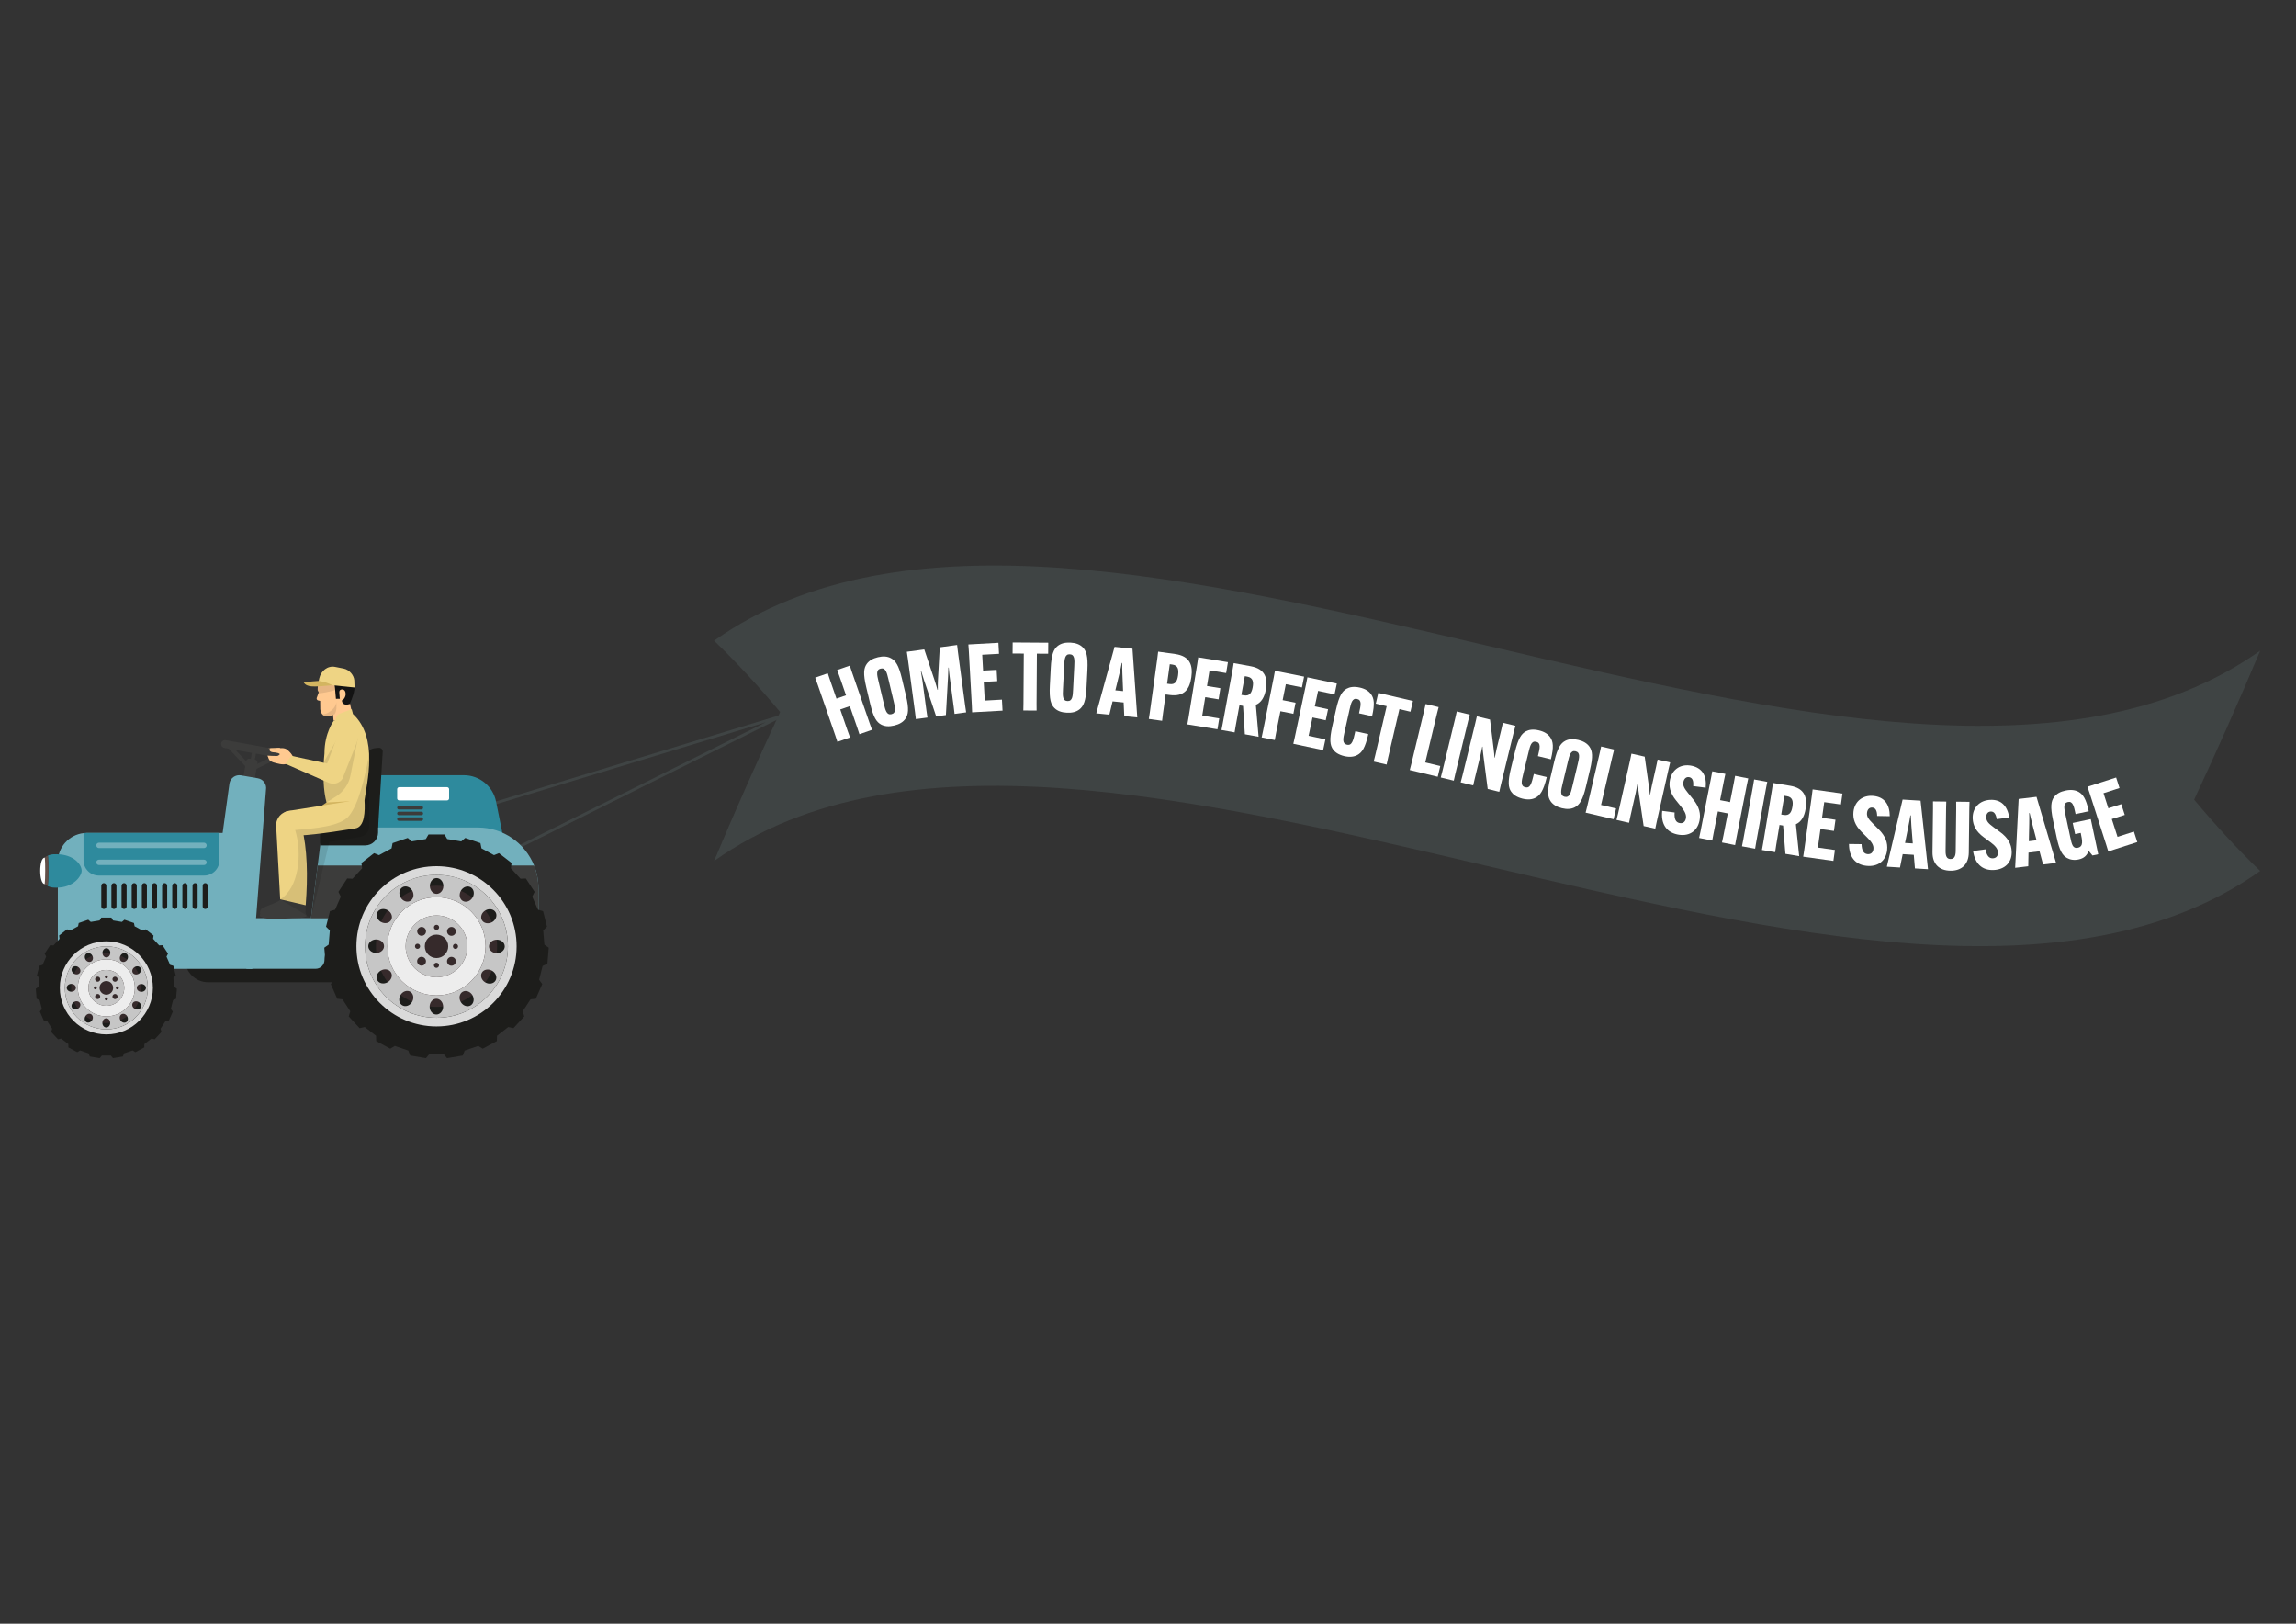 <?xml version="1.0" encoding="utf-8"?>
<!-- Generator: Adobe Illustrator 27.2.0, SVG Export Plug-In . SVG Version: 6.00 Build 0)  -->
<svg version="1.1" id="Layer_1" xmlns="http://www.w3.org/2000/svg" xmlns:xlink="http://www.w3.org/1999/xlink" x="0px" y="0px"
	 viewBox="0 0 841.89 595.28" style="enable-background:new 0 0 841.89 595.28;" xml:space="preserve">
<rect x="0" y="0" width="841.89" height="595.28" fill="#333333" stroke="none"/>
<style type="text/css">
	.st0{fill:none;stroke:#3F4444;stroke-miterlimit:10;}
	.st1{fill:#2E8A9D;}
	.st2{fill:#1D1D1B;}
	.st3{fill:#72B0BD;}
	.st4{fill:#3C3C3B;}
	.st5{fill:#EDBB86;}
	.st6{fill:#FFFFFF;}
	.st7{fill:#FFC990;}
	.st8{fill:#131313;}
	.st9{fill:#EED484;}
	.st10{fill:#D3B560;}
	.st11{opacity:0.1;fill:#050504;}
	.st12{fill:#EDEDED;}
	.st13{fill:#362A2B;}
	.st14{fill:#DADADA;}
	.st15{fill:#C6C6C6;}
	.st16{fill:#614F49;}
	.st17{fill:#3F4444;}
</style>
<g>
	<polyline class="st0" points="189.43,310.92 286.34,262.59 178.06,295.49 	"/>
	<g>
		<path class="st1" d="M170.08,284.2h-31.44v31.64h47.66l-4.41-21.97C180.75,288.24,175.81,284.2,170.08,284.2z"/>
		<path class="st2" d="M142.11,360.11H76.35c-4.71,0-8.53-3.82-8.53-8.53v-4.62h74.3V360.11z"/>
		<path class="st3" d="M92.44,305.37v49.81H26.28c-2.8,0-5.07-2.28-5.07-5.08v-34.08c0-5.47,4.12-9.97,9.42-10.58
			c0.41-0.05,0.83-0.07,1.24-0.07H92.44z"/>
		
			<rect x="92.19" y="278.34" transform="matrix(0.9 -0.436 0.436 0.9 -111.884 70.676)" class="st4" width="11.69" height="1.49"/>
		<path class="st5" d="M97.97,275.53c0.03-0.33-0.08-0.71,0.12-0.98c0.18-0.24,0.51-0.27,0.81-0.28c1.03-0.05,2.06-0.1,3.09-0.14
			c0.29-0.01,0.63-0.01,0.81,0.22c0.16,0.2,0.12,0.49,0.08,0.74c-0.05,0.31-0.12,0.64-0.35,0.86c-0.2,0.18-0.47,0.25-0.74,0.3
			c-1.06,0.22-2.12,0.45-3.19,0.57c-0.2,0.02-0.42,0.04-0.58-0.09c-0.17-0.13-0.21-0.37-0.18-0.58
			C97.87,275.94,97.95,275.74,97.97,275.53z"/>
		<path class="st4" d="M104.2,278.15c-0.09,0-0.17-0.01-0.26-0.02l-21.67-3.93c-0.78-0.14-1.31-0.89-1.16-1.68
			c0.14-0.79,0.89-1.3,1.68-1.16l21.67,3.93c0.78,0.14,1.31,0.89,1.16,1.68C105.5,277.66,104.89,278.15,104.2,278.15z"/>
		<path class="st4" d="M92.5,290.73L88.35,290l1.9-10.93c0.11-0.61,0.69-1.02,1.3-0.92l1.93,0.34c0.61,0.11,1.02,0.69,0.92,1.3
			L92.5,290.73z"/>
		<path class="st3" d="M92.47,355.17l-1.87-0.26c-8.55-1.18-14.53-9.07-13.36-17.62l6.9-50.08c0.34-1.98,2.23-3.3,4.21-2.96
			l6.22,1.08c1.98,0.34,3.3,2.23,2.96,4.21L92.47,355.17z"/>
		<rect x="118.58" y="344.69" class="st2" width="48.52" height="5.96"/>
		<path class="st3" d="M197.42,325.55v29.62h-28.14c-1.79,0-3.24-1.45-3.24-3.24v-0.1c0-3.51-2.84-6.35-6.35-6.35h-34.36
			c-3.51,0-6.35,2.84-6.35,6.35v0.1c0,1.79-1.45,3.24-3.24,3.24H90.35v-14.93c0-2,1.62-3.62,3.62-3.62h20.04l2.46-19.3l1.29-10.1
			c0.28-2.19,2.14-3.84,4.36-3.84h53.12c9.33,0,17.32,5.77,20.6,13.94C196.85,319.86,197.42,322.64,197.42,325.55z"/>
		<path class="st2" d="M138.9,274.15c-2.13,0.09-4.08,0.53-4.26,2.66l-1.85,23.73c-0.14,1.61-1.48,2.85-3.1,2.85h-10.17
			c-1.2,0-2.17,0.97-2.17,2.17v4.38h16.56c2.61,0,4.73-2.12,4.73-4.73v-1.82l1.69-27.79c0.05-0.81-0.61-1.48-1.41-1.45L138.9,274.15
			z"/>
		<path class="st4" d="M197.42,325.55v11.11h-83.48v-0.05h0.08l2.46-19.3h79.36C196.85,319.86,197.42,322.64,197.42,325.55z"/>
		<path class="st6" d="M163.93,293.44h-17.56c-0.41,0-0.74-0.33-0.74-0.74v-3.37c0-0.41,0.33-0.74,0.74-0.74h17.56
			c0.41,0,0.74,0.33,0.74,0.74v3.37C164.67,293.11,164.34,293.44,163.93,293.44z"/>
		<path class="st4" d="M155.15,296.13c0,0.36-0.29,0.65-0.65,0.65h-8.23c-0.36,0-0.65-0.29-0.65-0.65l0,0
			c0-0.36,0.29-0.65,0.65-0.65h8.23C154.86,295.49,155.15,295.78,155.15,296.13L155.15,296.13z"/>
		<path class="st4" d="M155.15,298.22c0,0.36-0.29,0.65-0.65,0.65h-8.23c-0.36,0-0.65-0.29-0.65-0.65l0,0
			c0-0.36,0.29-0.65,0.65-0.65h8.23C154.86,297.57,155.15,297.86,155.15,298.22L155.15,298.22z"/>
		<path class="st4" d="M155.15,300.3c0,0.36-0.29,0.65-0.65,0.65h-8.23c-0.36,0-0.65-0.29-0.65-0.65l0,0c0-0.36,0.29-0.65,0.65-0.65
			h8.23C154.86,299.66,155.15,299.95,155.15,300.3L155.15,300.3z"/>
		<path class="st7" d="M102.64,276.48c-0.59,0.63-0.74,0.68-1.5,0.67c-1.3-0.01-1.71-0.05-3.08-0.13c0.39,0.7,0.37,1.39,1,1.88
			c0.65,0.51,1.48,0.72,2.28,0.91c0.9,0.22,1.82,0.45,2.74,0.41c1.07-0.05,2.08-0.44,3.08-0.82c0.18-0.07,0.37-0.15,0.48-0.3
			c0.12-0.17,0.12-0.4,0.09-0.61c-0.14-1.14-0.85-2.13-1.66-2.96c-0.46-0.47-0.97-0.92-1.6-1.11c-1.45-0.45-3.19,0.28-4.67,0
			c-0.27-0.05-0.57-0.14-0.79,0.01c-0.21,0.14-0.26,0.43-0.17,0.66c0.09,0.23,0.3,0.4,0.52,0.5c0.47,0.23,1.02,0.22,1.54,0.27
			C101.43,275.93,102.29,276.09,102.64,276.48z"/>
		<g>
			<polygon class="st7" points="122.31,264.17 129.4,262.86 127.9,256.01 121.6,256.49 			"/>
			<g>
				<path class="st7" d="M118.14,261.83c0.37,0.49,0.9,0.82,1.58,0.76l1.48-0.15c0.48-0.09,1.01-0.31,1.54-0.66c0.01,0,0.01,0,0,0
					c1.42-0.95,2.74-2.79,2.51-5.01c0.03,0,0.05,0,0.08-0.01c0.01,0,0.02,0,0.02,0c1.09-0.12,2.89,0.83,2.93-0.24
					c0.04-1.19,1.21-3,1.24-4.56c-0.66-6.9-4.91-6.23-7.48-6.07c-2.06,0.22-3.98,1.34-4.93,3.53c-0.28,0.65-0.48,1.39-0.57,2.23
					c-0.05,0.44-0.06,0.89-0.05,1.38c0.19,0.44,0.39,0.8,0.39,0.8l-0.14,0.37l-0.61,1.66c-0.14,0.43,0.15,0.88,0.6,0.95l0.67,0.14
					c0.04,0.46,0.04,3.06,0.04,3.06C117.51,260.61,117.74,261.31,118.14,261.83z"/>
				<path class="st8" d="M128.24,258.12c-4.6,1.31-2.32-4.19-2.32-4.19s-0.94,1.75-1.29,2.24c-0.76,0.04-0.76,0.04-1.45,0.03
					c-0.65-5.86,0.33-8.57-6.06-6.79c0.74-2.62,3.5-4.8,5.57-4.4c3.4,0.66,6.6,1.54,7.12,4.97
					C130.11,251.98,130.38,253.08,128.24,258.12z"/>
				<path class="st7" d="M126.74,254.33c0.07,1.08-0.77,2.39-1.48,2.43c-0.71,0.04-0.68-0.84-0.76-1.92c-0.05-0.72-0.29-1.72,0.47-2
					C125.64,252.6,126.65,252.74,126.74,254.33z"/>
			</g>
			<path class="st9" d="M116.7,250.7l5.26,0.53c0.01,0,0.01,0,0.01,0l5.17,0.52l0.17,0.02l0.22,0.02l2.48,0.25l-0.09-2.59
				c-0.16-2-1.9-3.94-3.87-4.33l-3.16-0.63c-2.78-0.55-5.23,1.49-5.84,4.25c-0.02,0.08-0.03,0.16-0.05,0.25l-0.12,0.65L116.7,250.7z
				"/>
			<path class="st10" d="M111.37,250.19c0.58,0.95,1.52,1.32,2.84,1.44c0.83,0.08,1.81,0.04,2.94-0.01c1.2-0.06,4.65-0.37,4.82-0.39
				c-1.58-0.77-3.12-1.34-5.08-1.6c0,0-1.19,0.08-2.47,0.19C112.96,249.94,111.37,250.1,111.37,250.19z"/>
			<path class="st11" d="M116.89,253.82l-0.14,0.38c3.65-0.29,7.2-1.57,10.78-2.41l-0.22-0.02l-0.14,0.03
				c-0.01-0.01-0.02-0.03-0.02-0.04l-5.17-0.52c0,0,0,0-0.01,0c-0.17,0.02-3.62,0.34-4.82,0.39c-0.21,0.01-0.4,0.02-0.6,0.02
				c-0.05,0.44-0.06,0.89-0.05,1.38C116.68,253.46,116.89,253.82,116.89,253.82z"/>
			<path class="st11" d="M118.14,261.83c0.37,0.49,0.9,0.82,1.58,0.76l1.48-0.15c0.48-0.09,1.01-0.31,1.54-0.66c0.01,0,0.01,0,0,0
				c0.38-0.63,0.56-1.37,0.62-2.1c0.06-0.76,0-1.53-0.06-2.29c-0.02,0.68-0.28,1.33-0.67,1.89c-0.38,0.56-0.89,1.02-1.43,1.43
				c-0.54,0.41-1.13,0.76-1.77,0.96C119.02,261.79,118.58,261.86,118.14,261.83z"/>
		</g>
		<polygon class="st10" points="132.88,301.09 115.66,296.96 119.74,294.2 120.26,292.44 133.48,294.56 133.17,297.91 
			132.91,300.68 		"/>
		<g>
			<path class="st4" d="M112.36,335.64c0.03,0.08,0.02,0.17-0.03,0.25c-0.04,0.08-0.11,0.13-0.2,0.16l-1.08,0.29
				c-0.31,0.09-0.64,0.13-0.96,0.14l-2.64,0.07c-0.07,0-0.14,0.01-0.2,0.01l-5.99,0.45c-0.75,0.06-1.52,0.03-2.26-0.08
				c-1.32-0.2-2.55-0.48-3.53-0.96c-0.14-0.07-0.22-0.23-0.19-0.38l0.13-0.7l16.55-0.58L112.36,335.64z"/>
			<path class="st4" d="M111.06,329.58c-2.48,1.83-4.15,0.63-5.28-0.17c0.54-1.1,0.85-2.89-0.94-2.78c-0.25,0.01-0.15,0.6-0.45,1.44
				c-1.02,2.87-6.94,3.81-8.54,5.17c-0.48,0.37-0.68,1.6-0.35,1.71c1.83,0.63,2.63,0.69,4.09,0.84c1.21,0.13,2.43,0.08,3.63-0.13
				l2.64-0.64c0.35-0.06,0.71-0.11,1.07-0.14l5.08-0.37C112.24,333.14,111.97,331.12,111.06,329.58z"/>
			<path class="st12" d="M111.64,330.85c-0.88,0.36-0.87-0.39-2.14-0.45c0.16-0.22,0.46-0.27,0.63-0.94
				c0.12-0.49,0.24-0.97,0.47-1.1l0.07-0.03c0.09-0.03,0.19-0.03,0.27,0.02c0.08,0.05,0.14,0.13,0.16,0.22
				C111.21,329.11,111.41,330.1,111.64,330.85z"/>
		</g>
		<path class="st9" d="M130.15,303.72c-0.64,0.08-13.94,2.39-20.64,2.58c-0.19,0.03-5.28-0.6-5.71-3.26l-0.02-0.11
			c-0.33-2.04-0.56-4.76,1.25-5.43c0.82-0.3,2.27-0.44,3.1-0.57l10.91-1.74l8.37-1.33c1.36-0.35,6.17-1.79,6.25-0.42
			C133.87,297.29,133.83,303.27,130.15,303.72z"/>
		<path class="st9" d="M112.09,331.89c0.83-10.67,0.65-20.63-1.52-29.19c-0.14-2.89-1.36-5.55-4.25-5.4l-0.11,0.01
			c-2.88,0.15-5.1,2.61-4.95,5.49l1.48,26.9L112.09,331.89z"/>
		<path class="st9" d="M133.65,293.44l-13.91,0.76c-0.95-3.47-1.17-7.66-1.14-11.11c0.03-3.82,0.37-6.74,0.37-6.86
			c0-7.64,3.45-12.05,3.45-12.05l0.58-0.18l0.11-0.52c0.18-0.87,0.79-1.59,1.62-1.91l4.23-1.58l0.45,1.77
			C138.85,270.48,134.5,286.93,133.65,293.44z"/>
		<path class="st11" d="M131.2,270.69l-2.69,13.61c-0.63,3.17-2.53,5.94-5.26,7.67l-3.51,2.22c-0.95-3.47-1.17-7.66-1.14-11.11
			l0-3.45l5.68-9.81L131.2,270.69z"/>
		<path class="st9" d="M123.17,280.63l-16.29-3.54l-2.2,2.92l15.36,6.75c1.26,0.66,2.78,0.76,4.04,0.1c0.9-0.48,1.61-1.23,1.79-2.15
			l0.01-0.07C126.23,282.79,125.02,280.99,123.17,280.63z"/>
		<path class="st9" d="M130.75,272.45l-5.16,12.99l-7.24-1.27l5.31-14.09c0.59-1.83,2.73-4.65,5.08-3.8
			C128.73,266.28,132.57,267.71,130.75,272.45z"/>
		<path class="st11" d="M120.77,308.68l-6.75,27.94l-11.27-6.93c6.76-4.03,8.19-16.57,5.48-25.4c7.36-0.58,16.79-1.37,19.79-5.24
			c3.42-4.33,5.53-12.97,7.37-22.52v26.38c0,1.95-1.41,3.61-3.33,3.92L120.77,308.68z"/>
		
			<rect x="86.68" y="272.5" transform="matrix(0.726 -0.688 0.688 0.726 -166.737 136.073)" class="st4" width="1.49" height="9.64"/>
		
			<rect x="89.49" y="277.22" transform="matrix(0.183 -0.983 0.983 0.183 -197.463 318.426)" class="st4" width="6.57" height="1.49"/>
		<path class="st1" d="M80.46,305.37v10.04c0,3.08-2.5,5.58-5.58,5.58H36.21c-3.08,0-5.58-2.5-5.58-5.58v-9.97
			c0.41-0.05,0.83-0.07,1.24-0.07H80.46z"/>
		<g>
			<path class="st2" d="M39,332.32c0,0.51-0.42,0.93-0.93,0.93l0,0c-0.51,0-0.93-0.42-0.93-0.93v-7.62c0-0.51,0.42-0.93,0.93-0.93
				l0,0c0.51,0,0.93,0.42,0.93,0.93V332.32z"/>
			<path class="st2" d="M42.71,332.32c0,0.51-0.42,0.93-0.93,0.93l0,0c-0.51,0-0.93-0.42-0.93-0.93v-7.62
				c0-0.51,0.42-0.93,0.93-0.93l0,0c0.51,0,0.93,0.42,0.93,0.93V332.32z"/>
			<path class="st2" d="M46.43,332.32c0,0.51-0.42,0.93-0.93,0.93l0,0c-0.51,0-0.93-0.42-0.93-0.93v-7.62
				c0-0.51,0.42-0.93,0.93-0.93l0,0c0.51,0,0.93,0.42,0.93,0.93V332.32z"/>
			<path class="st2" d="M50.15,332.32c0,0.51-0.42,0.93-0.93,0.93l0,0c-0.51,0-0.93-0.42-0.93-0.93v-7.62
				c0-0.51,0.42-0.93,0.93-0.93l0,0c0.51,0,0.93,0.42,0.93,0.93V332.32z"/>
			<path class="st2" d="M53.87,332.32c0,0.51-0.42,0.93-0.93,0.93l0,0c-0.51,0-0.93-0.42-0.93-0.93v-7.62
				c0-0.51,0.42-0.93,0.93-0.93l0,0c0.51,0,0.93,0.42,0.93,0.93V332.32z"/>
			<path class="st2" d="M57.59,332.32c0,0.51-0.42,0.93-0.93,0.93l0,0c-0.51,0-0.93-0.42-0.93-0.93v-7.62
				c0-0.51,0.42-0.93,0.93-0.93l0,0c0.51,0,0.93,0.42,0.93,0.93V332.32z"/>
			<path class="st2" d="M61.31,332.32c0,0.51-0.42,0.93-0.93,0.93l0,0c-0.51,0-0.93-0.42-0.93-0.93v-7.62
				c0-0.51,0.42-0.93,0.93-0.93l0,0c0.51,0,0.93,0.42,0.93,0.93V332.32z"/>
			<path class="st2" d="M65.02,332.32c0,0.51-0.42,0.93-0.93,0.93l0,0c-0.51,0-0.93-0.42-0.93-0.93v-7.62
				c0-0.51,0.42-0.93,0.93-0.93l0,0c0.51,0,0.93,0.42,0.93,0.93V332.32z"/>
			<path class="st2" d="M68.74,332.32c0,0.51-0.42,0.93-0.93,0.93l0,0c-0.51,0-0.93-0.42-0.93-0.93v-7.62
				c0-0.51,0.42-0.93,0.93-0.93l0,0c0.51,0,0.93,0.42,0.93,0.93V332.32z"/>
			<path class="st2" d="M72.46,332.32c0,0.51-0.42,0.93-0.93,0.93l0,0c-0.51,0-0.93-0.42-0.93-0.93v-7.62
				c0-0.51,0.42-0.93,0.93-0.93l0,0c0.51,0,0.93,0.42,0.93,0.93V332.32z"/>
			<path class="st2" d="M76.18,332.32c0,0.51-0.42,0.93-0.93,0.93l0,0c-0.51,0-0.93-0.42-0.93-0.93v-7.62
				c0-0.51,0.42-0.93,0.93-0.93l0,0c0.51,0,0.93,0.42,0.93,0.93V332.32z"/>
		</g>
		<path class="st3" d="M75.78,316.15c0,0.55-0.44,0.99-0.99,0.99H36.3c-0.55,0-0.99-0.44-0.99-0.99l0,0c0-0.55,0.44-0.99,0.99-0.99
			h38.49C75.33,315.16,75.78,315.6,75.78,316.15L75.78,316.15z"/>
		<path class="st3" d="M75.78,309.93c0,0.55-0.44,0.99-0.99,0.99H36.3c-0.55,0-0.99-0.44-0.99-0.99l0,0c0-0.55,0.44-0.99,0.99-0.99
			h38.49C75.33,308.94,75.78,309.38,75.78,309.93L75.78,309.93z"/>
		<polygon class="st2" points="37.15,336.39 40.84,336.39 41.46,337.45 44.7,337.99 45.63,337.19 49.12,338.39 49.36,339.59 
			52.25,341.15 53.39,340.7 56.3,342.96 56.14,344.18 58.36,346.6 59.59,346.53 61.61,349.62 61.06,350.72 62.38,353.73 
			63.55,354.07 64.46,357.65 63.59,358.5 63.86,361.78 64.86,362.48 64.56,366.16 63.45,366.69 62.64,369.88 63.37,370.87 
			61.88,374.25 60.67,374.39 58.87,377.14 59.23,378.31 56.73,381.02 55.53,380.76 52.94,382.78 52.9,384.01 49.65,385.76 
			48.61,385.12 45.5,386.19 45.06,387.34 41.42,387.95 40.64,387 37.35,387 36.57,387.95 32.93,387.34 32.49,386.19 29.38,385.12 
			28.34,385.76 25.09,384.01 25.05,382.78 22.46,380.76 21.26,381.02 18.76,378.31 19.12,377.14 17.32,374.39 16.11,374.25 
			14.62,370.87 15.35,369.88 14.54,366.69 13.43,366.16 13.13,362.48 14.13,361.78 14.4,358.5 13.53,357.65 14.44,354.07 
			15.61,353.73 16.93,350.72 16.38,349.62 18.4,346.53 19.63,346.6 21.85,344.18 21.69,342.96 24.6,340.7 25.74,341.15 
			28.63,339.59 28.87,338.39 32.36,337.19 33.29,337.99 36.53,337.45 		"/>
		<g>
			<polygon class="st2" points="157.12,305.93 162.99,305.93 163.98,307.61 169.13,308.47 170.61,307.2 176.16,309.1 176.55,311.02 
				181.14,313.51 182.95,312.78 187.59,316.39 187.33,318.32 190.87,322.16 192.82,322.07 196.03,326.98 195.15,328.73 
				197.26,333.51 199.13,334.05 200.57,339.74 199.18,341.11 199.61,346.32 201.21,347.44 200.72,353.29 198.96,354.13 
				197.68,359.2 198.83,360.77 196.47,366.15 194.53,366.37 191.67,370.75 192.25,372.62 188.27,376.94 186.37,376.52 
				182.24,379.73 182.18,381.68 177.01,384.47 175.35,383.46 170.4,385.16 169.71,386.98 163.92,387.95 162.67,386.45 
				157.44,386.45 156.2,387.95 150.41,386.98 149.71,385.16 144.77,383.46 143.1,384.47 137.94,381.68 137.88,379.73 133.75,376.52 
				131.85,376.94 127.87,372.62 128.44,370.75 125.58,366.37 123.65,366.15 121.29,360.77 122.44,359.2 121.15,354.13 
				119.39,353.29 118.91,347.44 120.51,346.32 120.94,341.11 119.55,339.74 120.99,334.05 122.86,333.51 124.96,328.73 
				124.09,326.98 127.3,322.07 129.25,322.16 132.79,318.32 132.53,316.39 137.16,312.78 138.97,313.51 143.57,311.02 143.95,309.1 
				149.51,307.2 150.98,308.47 156.14,307.61 			"/>
			<g>
				<path class="st13" d="M137.85,346.88c-0.03,12.27,9.89,22.23,22.16,22.26c12.26,0.03,22.23-9.88,22.26-22.15
					c0.03-12.26-9.89-22.23-22.15-22.27C147.85,324.7,137.88,334.62,137.85,346.88z"/>
				<g>
					<path class="st14" d="M130.69,346.89c-0.03,16.23,13.1,29.4,29.32,29.42c16.22,0.02,29.39-13.11,29.42-29.33
						c0.03-16.22-13.1-29.39-29.33-29.42C143.88,317.54,130.71,330.67,130.69,346.89z M133.86,346.89
						c0.02-14.46,11.77-26.17,26.24-26.14c14.47,0.02,26.18,11.76,26.15,26.23c-0.02,14.46-11.77,26.17-26.23,26.16
						C145.55,373.11,133.84,361.36,133.86,346.89z"/>
					<path class="st12" d="M142.05,346.91c-0.02,9.94,8.03,18.01,17.97,18.03c9.94,0.01,18.02-8.03,18.03-17.98
						c0.02-9.94-8.03-18.01-17.97-18.03C150.14,328.92,142.07,336.97,142.05,346.91z M148.74,346.92
						c0.01-6.25,5.09-11.31,11.34-11.3c6.25,0.01,11.31,5.08,11.3,11.34c-0.01,6.24-5.09,11.31-11.34,11.3
						C153.79,358.24,148.73,353.17,148.74,346.92z"/>
					<g>
						<path class="st15" d="M148.74,346.92c-0.01,6.25,5.05,11.32,11.3,11.34c6.25,0.01,11.32-5.05,11.34-11.3
							c0.01-6.26-5.05-11.33-11.3-11.34C153.83,335.61,148.75,340.67,148.74,346.92z M155.73,342.6c-0.63,0.63-1.65,0.63-2.28-0.01
							c-0.63-0.63-0.63-1.65,0.01-2.29c0.63-0.63,1.66-0.63,2.29,0.01C156.37,340.94,156.36,341.97,155.73,342.6z M161.01,339.98
							c0,0.52-0.42,0.94-0.95,0.94c-0.52,0-0.94-0.42-0.94-0.94c0-0.52,0.43-0.94,0.95-0.94
							C160.59,339.04,161.01,339.46,161.01,339.98z M166.68,342.61c-0.64,0.63-1.66,0.63-2.29-0.01c-0.63-0.63-0.63-1.66,0.01-2.29
							c0.63-0.63,1.66-0.63,2.29,0.01C167.32,340.96,167.32,341.98,166.68,342.61z M167.01,347.9c-0.53,0-0.94-0.43-0.94-0.95
							c0-0.52,0.42-0.94,0.95-0.94c0.52,0,0.94,0.42,0.94,0.94C167.95,347.47,167.53,347.9,167.01,347.9z M164.38,351.28
							c0.63-0.63,1.66-0.63,2.29,0c0.63,0.64,0.63,1.66,0,2.29c-0.63,0.63-1.66,0.63-2.29,0
							C163.75,352.93,163.75,351.91,164.38,351.28z M159.1,353.89c0-0.52,0.42-0.94,0.94-0.94c0.52,0,0.94,0.42,0.94,0.94
							c0,0.52-0.43,0.94-0.95,0.94C159.52,354.83,159.1,354.41,159.1,353.89z M155.76,346.93c0-2.37,1.93-4.29,4.3-4.29
							c2.37,0.01,4.3,1.93,4.29,4.3c0,2.38-1.93,4.3-4.31,4.3C157.68,351.23,155.76,349.31,155.76,346.93z M153.43,351.26
							c0.63-0.63,1.65-0.63,2.29,0c0.63,0.64,0.63,1.66,0,2.29c-0.63,0.63-1.66,0.63-2.29,0
							C152.8,352.91,152.8,351.89,153.43,351.26z M152.16,346.93c0-0.53,0.42-0.95,0.94-0.94c0.52,0,0.94,0.42,0.94,0.94
							c0,0.52-0.42,0.94-0.95,0.94C152.58,347.87,152.16,347.45,152.16,346.93z"/>
					</g>
					<path class="st15" d="M133.86,346.89c-0.02,14.47,11.69,26.22,26.16,26.24c14.47,0.02,26.21-11.69,26.23-26.16
						c0.02-14.47-11.69-26.21-26.15-26.23C145.63,320.72,133.89,332.43,133.86,346.89z M143.42,337.29c-0.68,1.19-2.36,1.5-3.75,0.7
						c-1.38-0.81-1.95-2.41-1.26-3.6c0.69-1.18,2.36-1.49,3.75-0.69C143.54,334.5,144.11,336.11,143.42,337.29z M160.09,328.93
						c9.94,0.02,17.99,8.09,17.97,18.03c-0.02,9.95-8.09,17.99-18.03,17.98c-9.94-0.02-17.99-8.09-17.97-18.03
						C142.07,336.97,150.14,328.92,160.09,328.93z M150.47,330.27c-1.18,0.68-2.79,0.11-3.59-1.27c-0.79-1.39-0.48-3.06,0.71-3.74
						c1.19-0.68,2.79-0.11,3.59,1.27C151.97,327.92,151.65,329.59,150.47,330.27z M162.57,324.82c0,1.59-1.11,2.89-2.48,2.89
						c-1.37,0-2.47-1.3-2.47-2.9c0-1.6,1.11-2.9,2.48-2.89C161.46,321.92,162.57,323.22,162.57,324.82z M173.29,329.04
						c-0.8,1.38-2.41,1.95-3.6,1.26c-1.18-0.68-1.49-2.37-0.69-3.75c0.8-1.38,2.41-1.95,3.6-1.26
						C173.78,325.98,174.09,327.65,173.29,329.04z M180.47,338.06c-1.38,0.79-3.06,0.48-3.75-0.7c-0.68-1.19-0.11-2.8,1.28-3.6
						c1.39-0.79,3.06-0.48,3.74,0.71C182.42,335.65,181.85,337.26,180.47,338.06z M182.18,349.45c-1.6,0-2.89-1.11-2.89-2.48
						c0-1.37,1.3-2.47,2.9-2.47c1.6,0,2.89,1.11,2.89,2.48C185.07,348.34,183.78,349.45,182.18,349.45z M176.7,356.57
						c0.68-1.18,2.36-1.48,3.74-0.68c1.39,0.8,1.95,2.41,1.27,3.59c-0.69,1.18-2.37,1.49-3.75,0.69
						C176.57,359.37,176.01,357.76,176.7,356.57z M169.65,363.6c1.19-0.68,2.79-0.11,3.59,1.27c0.8,1.38,0.48,3.06-0.7,3.75
						c-1.19,0.68-2.79,0.11-3.59-1.27C168.14,365.96,168.46,364.29,169.65,363.6z M157.54,369.05c0-1.6,1.12-2.89,2.48-2.89
						c1.37,0,2.47,1.3,2.47,2.89c0,1.6-1.11,2.89-2.48,2.89C158.65,371.95,157.54,370.65,157.54,369.05z M146.83,364.83
						c0.8-1.38,2.41-1.95,3.59-1.26c1.18,0.68,1.5,2.36,0.69,3.74c-0.8,1.38-2.41,1.95-3.6,1.26
						C146.33,367.89,146.02,366.22,146.83,364.83z M139.65,355.82c1.38-0.8,3.06-0.48,3.74,0.7c0.68,1.19,0.11,2.79-1.28,3.59
						c-1.38,0.79-3.06,0.48-3.74-0.7C137.69,358.23,138.26,356.62,139.65,355.82z M135.04,346.89c0-1.36,1.3-2.47,2.89-2.47
						c1.6,0,2.9,1.11,2.89,2.48c0,1.36-1.3,2.47-2.9,2.47C136.33,349.37,135.04,348.26,135.04,346.89z"/>
				</g>
			</g>
		</g>
		<g>
			<path class="st13" d="M26.1,362.14c-0.02,7.13,5.74,12.91,12.87,12.93c7.12,0.02,12.91-5.74,12.93-12.87
				c0.02-7.12-5.74-12.91-12.86-12.93C31.9,349.25,26.11,355.01,26.1,362.14z"/>
			<g>
				<path class="st14" d="M21.94,362.14c-0.01,9.42,7.61,17.08,17.03,17.09c9.42,0.01,17.07-7.61,17.09-17.04
					c0.01-9.42-7.61-17.07-17.03-17.09C29.6,345.09,21.95,352.72,21.94,362.14z M23.78,362.14c0.01-8.4,6.84-15.2,15.24-15.18
					c8.4,0.01,15.2,6.83,15.19,15.24c-0.01,8.4-6.83,15.2-15.24,15.19C30.57,377.37,23.77,370.54,23.78,362.14z"/>
				<path class="st12" d="M28.54,362.15c-0.01,5.77,4.67,10.46,10.44,10.47c5.78,0.01,10.46-4.66,10.47-10.44
					c0.01-5.77-4.66-10.46-10.44-10.47C33.24,351.7,28.55,356.38,28.54,362.15z M32.42,362.16c0.01-3.63,2.96-6.57,6.58-6.56
					c3.63,0.01,6.57,2.95,6.56,6.59c-0.01,3.63-2.95,6.57-6.58,6.56C35.35,368.73,32.41,365.79,32.42,362.16z"/>
				<g>
					<path class="st15" d="M32.42,362.16c-0.01,3.63,2.93,6.58,6.56,6.59c3.63,0.01,6.58-2.94,6.58-6.56
						c0.01-3.63-2.93-6.58-6.56-6.59C35.38,355.59,32.43,358.53,32.42,362.16z M36.48,359.65c-0.37,0.36-0.96,0.36-1.33,0
						c-0.37-0.37-0.37-0.96,0-1.33c0.37-0.36,0.96-0.36,1.33,0C36.85,358.69,36.85,359.28,36.48,359.65z M39.55,358.13
						c0,0.3-0.25,0.55-0.55,0.55c-0.3,0-0.55-0.25-0.55-0.55c0-0.3,0.25-0.55,0.55-0.55C39.3,357.58,39.55,357.83,39.55,358.13z
						 M42.84,359.66c-0.37,0.36-0.96,0.36-1.33,0c-0.36-0.37-0.36-0.96,0-1.33c0.37-0.36,0.96-0.36,1.33,0
						C43.21,358.7,43.21,359.29,42.84,359.66z M43.03,362.72c-0.3,0-0.55-0.25-0.55-0.55c0-0.3,0.25-0.55,0.55-0.55
						c0.3,0,0.54,0.24,0.54,0.55C43.58,362.48,43.34,362.72,43.03,362.72z M41.51,364.69c0.37-0.37,0.96-0.37,1.33,0
						c0.37,0.37,0.37,0.96,0,1.33c-0.37,0.37-0.96,0.37-1.33,0C41.14,365.65,41.14,365.05,41.51,364.69z M38.44,366.21
						c0-0.3,0.24-0.55,0.55-0.55c0.3,0,0.55,0.25,0.55,0.55c0,0.3-0.25,0.55-0.55,0.55C38.68,366.75,38.44,366.51,38.44,366.21z
						 M36.5,362.16c0-1.38,1.12-2.49,2.5-2.49c1.38,0,2.49,1.12,2.49,2.5c0,1.38-1.12,2.5-2.5,2.5
						C37.61,364.66,36.5,363.54,36.5,362.16z M35.15,364.68c0.37-0.37,0.96-0.37,1.33,0c0.36,0.37,0.37,0.96,0,1.33
						c-0.37,0.37-0.96,0.37-1.33,0C34.78,365.64,34.78,365.04,35.15,364.68z M34.41,362.16c0-0.31,0.25-0.55,0.55-0.55
						c0.3,0,0.55,0.25,0.55,0.55c0,0.3-0.25,0.55-0.55,0.55C34.65,362.71,34.41,362.46,34.41,362.16z"/>
				</g>
				<path class="st15" d="M23.78,362.14c-0.01,8.4,6.79,15.23,15.19,15.24c8.4,0.01,15.22-6.79,15.24-15.19
					c0.01-8.4-6.79-15.23-15.19-15.24C30.62,346.94,23.8,353.74,23.78,362.14z M29.33,356.57c-0.4,0.69-1.37,0.87-2.18,0.4
					c-0.8-0.47-1.13-1.4-0.73-2.09c0.4-0.69,1.37-0.87,2.18-0.4C29.4,354.95,29.73,355.88,29.33,356.57z M39.01,351.71
					c5.77,0.01,10.45,4.7,10.44,10.47c-0.01,5.78-4.7,10.45-10.47,10.44c-5.77-0.01-10.45-4.7-10.44-10.47
					C28.55,356.38,33.24,351.7,39.01,351.71z M33.43,352.49c-0.69,0.39-1.62,0.07-2.08-0.74c-0.46-0.81-0.28-1.78,0.41-2.17
					c0.69-0.4,1.62-0.07,2.08,0.74C34.3,351.12,34.11,352.09,33.43,352.49z M40.45,349.32c0,0.93-0.65,1.68-1.44,1.68
					c-0.79,0-1.44-0.76-1.43-1.68c0-0.93,0.65-1.68,1.44-1.68C39.81,347.64,40.45,348.39,40.45,349.32z M46.68,351.77
					c-0.47,0.8-1.4,1.13-2.09,0.73c-0.69-0.4-0.87-1.37-0.4-2.18c0.46-0.8,1.4-1.13,2.09-0.73
					C46.97,349.99,47.15,350.97,46.68,351.77z M50.85,357.01c-0.8,0.46-1.78,0.28-2.18-0.41c-0.4-0.69-0.06-1.62,0.74-2.09
					c0.8-0.46,1.78-0.28,2.17,0.41C51.98,355.61,51.65,356.55,50.85,357.01z M51.84,363.62c-0.93,0-1.68-0.64-1.68-1.44
					c0-0.79,0.75-1.43,1.68-1.43c0.93,0,1.68,0.64,1.68,1.44C53.52,362.98,52.77,363.63,51.84,363.62z M48.66,367.76
					c0.4-0.68,1.37-0.86,2.17-0.4c0.81,0.47,1.14,1.4,0.74,2.09c-0.4,0.69-1.37,0.87-2.18,0.4
					C48.59,369.39,48.26,368.45,48.66,367.76z M44.56,371.85c0.69-0.4,1.62-0.06,2.08,0.74c0.46,0.8,0.28,1.78-0.41,2.18
					c-0.69,0.39-1.62,0.06-2.09-0.74C43.69,373.22,43.87,372.24,44.56,371.85z M37.54,375.01c0-0.93,0.65-1.68,1.44-1.68
					c0.79,0,1.44,0.76,1.43,1.68c0,0.93-0.64,1.68-1.44,1.68C38.18,376.69,37.53,375.94,37.54,375.01z M31.31,372.56
					c0.46-0.8,1.4-1.13,2.09-0.73c0.69,0.4,0.87,1.37,0.4,2.17c-0.47,0.8-1.4,1.13-2.09,0.73
					C31.02,374.34,30.84,373.37,31.31,372.56z M27.14,367.33c0.8-0.46,1.78-0.28,2.17,0.41c0.4,0.69,0.06,1.62-0.74,2.08
					c-0.8,0.46-1.78,0.28-2.17-0.41C26,368.72,26.34,367.79,27.14,367.33z M24.47,362.14c0-0.79,0.75-1.43,1.68-1.43
					c0.93,0,1.68,0.64,1.68,1.44c0,0.79-0.76,1.44-1.68,1.43C25.22,363.58,24.47,362.94,24.47,362.14z"/>
			</g>
		</g>
		<g>
			<path class="st1" d="M20.63,313.17c-1.86-0.01-2.14,0.16-3.08,0.52l0.07,0.6c0.22,1.91,0.19,8.05-0.04,9.95l-0.07,0.6
				c0.95,0.38,1.23,0.59,3.08,0.6c6.56,0.03,9.36-4.4,9.36-6.19C29.94,317.02,27.19,313.2,20.63,313.17z"/>
			<path class="st16" d="M17.62,314.29l-0.07-0.6c-0.51,0.19-0.9,0.44-1.15,0.74c-0.92,1.12-0.31,2.94-0.32,4.85
				c-0.01,1.93-0.66,3.68,0.28,4.81c0.25,0.3,0.64,0.55,1.14,0.75l0.07-0.6C17.8,322.34,17.83,316.2,17.62,314.29z"/>
			<path class="st6" d="M16.44,314.43c-2.24-0.13-2.25,9.66-0.04,9.68C16.62,322.29,16.65,316.24,16.44,314.43z"/>
		</g>
	</g>
	<g>
		<path class="st17" d="M261.83,234.89c8.08,7.74,16.15,16.5,24.23,26.15c-8.08,17.27-16.15,35.43-24.23,54.61
			c136.93-96.9,429.99,100.57,566.93,3.66c-8.08-7.74-16.15-16.5-24.23-26.15c8.08-17.27,16.15-35.43,24.23-54.61
			C691.83,335.45,398.77,137.98,261.83,234.89z"/>
		<g>
			<g>
				<path class="st6" d="M311.6,244.02l0.8,2.42l6.49,18.73l0.87,2.39l-4.63,1.61l-0.8-2.42l-2.72-7.87l-3.51,1.22l2.72,7.87
					l0.87,2.39l-4.63,1.61l-0.8-2.41l-6.49-18.73l-0.87-2.39l4.63-1.61l0.8,2.41l2.38,6.88l3.51-1.22l-2.38-6.88l-0.87-2.39
					L311.6,244.02z"/>
				<path class="st6" d="M323.08,265.63c-1.66-0.9-2.79-2.56-3.96-7.44l-1.5-6.3c-1.17-4.91-0.9-6.91,0.18-8.46
					c0.86-1.21,2.19-2.02,4.12-2.48c1.93-0.46,3.48-0.33,4.79,0.37c1.66,0.9,2.83,2.55,4,7.46l1.5,6.3
					c1.16,4.88,0.86,6.88-0.22,8.43c-0.86,1.21-2.19,2.02-4.12,2.48C325.94,266.45,324.39,266.32,323.08,265.63z M327.7,257.16
					l-1.96-8.24c-0.56-2.34-1.01-4.24-2.83-3.8c-1.79,0.42-1.34,2.32-0.78,4.66l1.96,8.24c0.56,2.34,1.01,4.24,2.8,3.81
					C328.71,261.39,328.26,259.49,327.7,257.16z"/>
				<path class="st6" d="M335.52,261.12l-2.64-19.65l-0.37-2.52l6.4-0.86l3.9,11.67c0.3,0.91,0.7,2.23,0.93,3.14l0.14-0.02
					c-0.02-0.95-0.02-2.32,0.03-3.27l0.68-12.29l6.36-0.86l0.3,2.53l2.64,19.65l0.37,2.52l-4.25,0.57l-0.3-2.53l-1.5-11.19
					c-0.13-0.97-0.27-2.32-0.33-3.26l-0.14,0.02c-0.02,0.95-0.06,2.29-0.11,3.25l-0.79,14.13l-3.57,0.48l-4.5-13.42
					c-0.3-0.91-0.69-2.19-0.96-3.1l-0.14,0.02c0.16,0.93,0.41,2.26,0.54,3.23l1.5,11.19l0.37,2.52l-4.25,0.57L335.52,261.12z"/>
				<path class="st6" d="M360.71,249.99l0.38,6.85l6.3-0.35l0.22,4.04l-11.16,0.62l-0.1-2.54l-1.09-19.8l-0.18-2.54l11.02-0.61
					l0.22,4.04l-6.16,0.34l0.32,5.81l4.97-0.27l0.23,4.14L360.71,249.99z"/>
				<path class="st6" d="M380.2,239.64l-0.12,18.32l0.02,2.54l-4.87-0.03l0.05-2.54l0.12-18.32l-4.11-0.03l0.03-4.04l13.05,0.09
					l-0.03,4.04L380.2,239.64z"/>
				<path class="st6" d="M386.67,259.61c-1.34-1.32-1.97-3.24-1.71-8.25l0.33-6.47c0.25-5.04,1.07-6.89,2.54-8.07
					c1.17-0.92,2.67-1.33,4.65-1.23c1.98,0.1,3.43,0.66,4.5,1.69c1.34,1.32,2,3.24,1.75,8.28l-0.33,6.47
					c-0.25,5.01-1.1,6.85-2.57,8.03c-1.17,0.92-2.67,1.33-4.65,1.23S387.74,260.64,386.67,259.61z M393.48,252.76l0.43-8.45
					c0.12-2.4,0.22-4.35-1.65-4.44c-1.84-0.09-1.94,1.86-2.06,4.26l-0.43,8.45c-0.12,2.4-0.22,4.35,1.62,4.44
					C393.26,257.11,393.36,255.17,393.48,252.76z"/>
				<path class="st6" d="M406.78,262l-4.81-0.48l6.71-24.37l6.57,0.66l1.76,25.21l-4.77-0.48l-0.23-5l-4.06-0.41L406.78,262z
					 M408.97,253.08l2.84,0.28l-0.26-6.47c-0.03-1.19-0.08-2.88-0.05-3.82l-0.18-0.02c-0.17,0.93-0.51,2.58-0.81,3.74L408.97,253.08
					z"/>
				<path class="st6" d="M421.63,261.06l2.72-19.63l0.31-2.52l6.22,0.86c5.61,0.78,6.54,4.28,5.96,8.46l-0.01,0.07
					c-0.57,4.14-2.42,7.26-8.03,6.48l-1.39-0.19l-0.99,7.14l-0.31,2.52l-4.86-0.67L421.63,261.06z M428.91,250.78
					c2.11,0.29,2.78-1.16,3.05-3.13l0.02-0.17c0.27-1.97,0.02-3.55-2.09-3.84l-0.96-0.13l-0.99,7.14L428.91,250.78z"/>
				<path class="st6" d="M441.93,255.59l-1.1,6.77l6.23,1.01l-0.65,3.99l-11.04-1.79l0.44-2.5l3.18-19.56l0.37-2.52l10.89,1.77
					l-0.65,3.99l-6.09-0.99l-0.93,5.74l4.91,0.8l-0.66,4.09L441.93,255.59z"/>
				<path class="st6" d="M454.48,258.55l-1.36,7.44l-0.42,2.51l-4.82-0.88l0.49-2.5l3.58-19.5l0.42-2.51l6.24,1.14
					c5.5,1.01,6.27,4.58,5.53,8.63l-0.01,0.07c-0.46,2.5-1.53,4.54-3.64,5.46l1.01,11.7l-5.04-0.92l-0.66-10.39L454.48,258.55z
					 M455.18,254.75l0.89,0.16c2.2,0.4,2.91-1.06,3.25-2.91l0.01-0.07c0.34-1.85,0.16-3.48-1.93-3.86l-0.96-0.18L455.18,254.75z"/>
				<path class="st6" d="M469.5,260.75l-1.61,8.06l-0.46,2.5l-4.81-0.96l0.53-2.49l3.89-19.44l0.46-2.5l10.68,2.14l-0.79,3.96
					l-5.9-1.18l-1.17,5.84l4.74,0.95l-0.81,4.07L469.5,260.75z"/>
				<path class="st6" d="M481.26,263.04l-1.43,6.71l6.17,1.31l-0.84,3.95l-10.93-2.33l0.56-2.48l4.12-19.39l0.49-2.5l10.79,2.3
					l-0.84,3.95l-6.03-1.28l-1.21,5.69l4.87,1.04l-0.86,4.05L481.26,263.04z"/>
				<path class="st6" d="M488.79,274.75c-1.1-1.53-1.37-3.59-0.29-8.42l1.42-6.32c1.09-4.86,2.22-6.61,3.87-7.52
					c1.05-0.58,2.57-0.92,4.82-0.42c2,0.45,3.26,1.27,4.11,2.42c1.16,1.58,1.4,3.63,0.42,7.99l-0.02,0.1l-4.79-1.07l0.02-0.1
					c0.65-2.89,1.07-4.76-0.73-5.16c-1.79-0.4-2.21,1.47-2.75,3.85l-1.85,8.26c-0.53,2.38-0.95,4.25,0.88,4.66
					c1.87,0.42,2.29-1.49,3.05-4.85l0.02-0.1l4.75,1.07l-0.02,0.1c-1.12,5-2.3,6.63-3.95,7.54c-1.26,0.68-2.78,0.88-4.79,0.43
					C490.72,276.68,489.49,275.73,488.79,274.75z"/>
				<path class="st6" d="M513.14,259.98l-4.16,17.84l-0.54,2.48l-4.74-1.1l0.61-2.47l4.16-17.84l-4-0.93l0.92-3.93l12.71,2.96
					l-0.92,3.94L513.14,259.98z"/>
				<path class="st6" d="M516.93,282.31l0.63-2.46l4.63-19.27l0.56-2.48l4.77,1.14l-0.63,2.46l-4.28,17.82l5.51,1.32l-0.94,3.93
					L516.93,282.31z"/>
				<path class="st6" d="M538.93,261.99l-0.63,2.46l-4.67,19.27l-0.56,2.48l-4.77-1.16l0.63-2.46l4.67-19.27l0.56-2.48
					L538.93,261.99z"/>
				<path class="st6" d="M536.25,284.36l4.71-19.26l0.57-2.48l4.83,1.18l1.32,10.69c0.16,1.33,0.28,2.36,0.31,3.27l0.11,0.03
					c0.18-0.89,0.43-2.23,0.66-3.17l1.75-7.17l0.57-2.48l4.59,1.12l-0.64,2.46l-4.71,19.26l-0.57,2.48l-4.24-1.04l-1.58-12.22
					c-0.18-1.41-0.28-2.36-0.31-3.27l-0.11-0.03c-0.21,0.88-0.43,2.23-0.66,3.17l-2.09,8.56l-0.57,2.48l-4.59-1.12L536.25,284.36z"
					/>
				<path class="st6" d="M554.13,290.27c-1.07-1.55-1.31-3.62-0.14-8.42l1.53-6.29c1.18-4.84,2.34-6.56,4-7.45
					c1.07-0.57,2.59-0.88,4.83-0.33c2,0.49,3.24,1.33,4.07,2.5c1.13,1.6,1.34,3.66,0.28,7.99l-0.03,0.1l-4.76-1.16l0.03-0.1
					c0.7-2.88,1.15-4.74-0.63-5.17c-1.79-0.43-2.24,1.43-2.82,3.8l-2,8.22c-0.58,2.37-1.03,4.23,0.79,4.67
					c1.86,0.45,2.32-1.44,3.13-4.79l0.02-0.1l4.73,1.15l-0.02,0.1c-1.21,4.97-2.42,6.58-4.08,7.47c-1.27,0.66-2.8,0.82-4.79,0.34
					C556.03,292.24,554.82,291.26,554.13,290.27z"/>
				<path class="st6" d="M568.6,293.79c-1.08-1.55-1.34-3.54-0.17-8.42l1.51-6.3c1.18-4.91,2.32-6.57,3.98-7.46
					c1.31-0.69,2.87-0.82,4.79-0.35c1.93,0.46,3.25,1.28,4.11,2.49c1.07,1.55,1.37,3.55,0.19,8.47l-1.51,6.3
					c-1.17,4.88-2.35,6.53-4.01,7.42c-1.31,0.69-2.87,0.82-4.79,0.35C570.78,295.82,569.46,295,568.6,293.79z M576.55,288.32
					l1.98-8.23c0.56-2.34,1.02-4.23-0.81-4.67c-1.79-0.43-2.24,1.47-2.8,3.8l-1.98,8.23c-0.56,2.34-1.02,4.23,0.77,4.66
					C575.53,292.55,575.99,290.66,576.55,288.32z"/>
				<path class="st6" d="M581.41,297.93l0.62-2.47l4.52-19.3l0.55-2.48l4.77,1.12l-0.62,2.47l-4.18,17.84l5.51,1.29l-0.92,3.93
					L581.41,297.93z"/>
				<path class="st6" d="M593.34,298.12l4.36-19.33l0.52-2.49l4.85,1.1l1.51,10.66c0.18,1.33,0.32,2.36,0.37,3.26l0.11,0.02
					c0.16-0.89,0.39-2.23,0.61-3.18l1.62-7.2l0.52-2.49l4.61,1.04l-0.59,2.47l-4.36,19.33l-0.52,2.49l-4.26-0.96l-1.8-12.19
					c-0.2-1.4-0.32-2.36-0.37-3.26l-0.11-0.02c-0.2,0.88-0.39,2.23-0.61,3.18l-1.94,8.6l-0.52,2.49l-4.61-1.04L593.34,298.12z"/>
				<path class="st6" d="M614.04,297.87c-0.17,2.38,0.42,3.58,1.76,3.86c1.2,0.26,2.1-0.34,2.37-1.63c0.28-1.33-0.36-2.64-1.79-4.41
					l-1.84-2.28c-2.19-2.71-2.7-5.17-2.17-7.66c0.85-3.84,4.11-5.82,7.96-5c3.88,0.83,5.55,3.71,5.11,8.03l-4.59-0.59
					c0.16-1.78-0.17-2.99-1.41-3.26c-1.09-0.23-1.91,0.48-2.17,1.71c-0.3,1.43,0.4,2.47,1.74,4.14l1.84,2.28
					c2.25,2.76,2.85,5.31,2.3,7.9c-0.84,3.95-4.08,5.86-8.2,4.95c-4.05-0.9-5.97-3.98-5.46-8.64L614.04,297.87z"/>
				<path class="st6" d="M641.04,285.38l-0.53,2.49l-3.83,19.45l-0.46,2.5l-4.81-0.95l0.53-2.49l1.61-8.17l-3.64-0.72l-1.61,8.17
					l-0.46,2.5l-4.81-0.95l0.53-2.49l3.83-19.45l0.46-2.5l4.81,0.95l-0.53,2.49l-1.41,7.14l3.64,0.72l1.41-7.14l0.46-2.5
					L641.04,285.38z"/>
				<path class="st6" d="M648.02,286.64l-0.49,2.5l-3.55,19.5l-0.42,2.51l-4.82-0.88l0.49-2.5l3.55-19.5l0.42-2.51L648.02,286.64z"
					/>
				<path class="st6" d="M652.51,302.44l-1.23,7.46l-0.38,2.52l-4.84-0.8l0.45-2.5l3.23-19.56l0.38-2.52l6.26,1.03
					c5.52,0.91,6.35,4.47,5.68,8.53l-0.01,0.07c-0.41,2.51-1.45,4.56-3.54,5.52l1.21,11.68l-5.05-0.83l-0.84-10.38L652.51,302.44z
					 M653.14,298.62l0.89,0.15c2.21,0.36,2.89-1.11,3.2-2.97l0.01-0.07c0.31-1.86,0.1-3.48-2-3.83l-0.96-0.16L653.14,298.62z"/>
				<path class="st6" d="M667.52,303.94l-0.95,6.8l6.25,0.88l-0.56,4l-11.07-1.55l0.39-2.51l2.75-19.63l0.32-2.52l10.93,1.53
					l-0.56,4l-6.11-0.86l-0.81,5.76l4.93,0.69l-0.58,4.11L667.52,303.94z"/>
				<path class="st6" d="M682.59,309.48c0.08,2.39,0.8,3.51,2.17,3.65c1.22,0.12,2.05-0.56,2.18-1.88c0.14-1.35-0.64-2.59-2.26-4.18
					l-2.07-2.07c-2.47-2.46-3.24-4.84-2.99-7.37c0.43-3.91,3.46-6.23,7.37-5.83c3.95,0.4,5.92,3.08,5.95,7.43l-4.63-0.08
					c-0.04-1.79-0.5-2.96-1.75-3.08c-1.11-0.11-1.85,0.69-1.97,1.94c-0.15,1.46,0.66,2.41,2.17,3.93l2.07,2.07
					c2.54,2.5,3.41,4.97,3.14,7.6c-0.41,4.02-3.42,6.27-7.62,5.81c-4.12-0.45-6.37-3.31-6.37-8L682.59,309.48z"/>
				<path class="st6" d="M696.68,318.04l-4.82-0.3l5.78-24.6l6.59,0.4l2.72,25.12l-4.79-0.29l-0.42-4.98l-4.07-0.25L696.68,318.04z
					 M698.53,309.04l2.84,0.17l-0.51-6.45c-0.07-1.19-0.18-2.87-0.2-3.82l-0.18-0.01c-0.13,0.93-0.41,2.59-0.67,3.76L698.53,309.04z
					"/>
				<path class="st6" d="M722.17,293.97l-0.07,2.54l-0.19,16.06c-0.05,4.32-2.64,6.69-6.75,6.64c-4.11-0.05-6.61-2.48-6.56-6.8
					l0.19-16.06l-0.01-2.54l4.87,0.06l-0.07,2.54l-0.18,15.54c-0.02,1.92,0.43,2.97,1.8,2.98s1.89-1.02,1.91-2.94l0.18-15.54
					l-0.01-2.54L722.17,293.97z"/>
				<path class="st6" d="M728.04,311.38c0.44,2.35,1.32,3.35,2.68,3.29c1.22-0.06,1.95-0.86,1.88-2.18
					c-0.06-1.36-1.02-2.46-2.85-3.8l-2.36-1.74c-2.81-2.06-3.92-4.31-4.05-6.85c-0.15-3.93,2.5-6.67,6.42-6.86
					c3.96-0.19,6.31,2.18,6.99,6.47l-4.59,0.6c-0.3-1.76-0.93-2.85-2.19-2.79c-1.12,0.05-1.72,0.95-1.66,2.21
					c0.07,1.46,1.01,2.29,2.73,3.57l2.36,1.74c2.88,2.09,4.11,4.41,4.24,7.05c0.19,4.04-2.46,6.71-6.68,6.87
					c-4.15,0.16-6.79-2.33-7.48-6.97L728.04,311.38z"/>
				<path class="st6" d="M743.71,317.58l-4.8,0.57l1.28-25.24l6.55-0.78l7.17,24.23l-4.76,0.57l-1.3-4.83l-4.05,0.48L743.71,317.58z
					 M743.93,308.4l2.83-0.34l-1.65-6.26c-0.28-1.16-0.7-2.79-0.88-3.72l-0.18,0.02c0.04,0.94,0.06,2.62,0.02,3.82L743.93,308.4z"/>
				<path class="st6" d="M760.01,301.71l6.63-1.41l2.73,12.88l-2.12,0.45l-1.34-1.64l-0.07,0.01c-0.64,1.67-1.72,2.68-3.66,3.09
					c-1.73,0.37-3.19,0.07-4.28-0.55c-1.64-0.93-2.75-2.69-3.77-7.53l-1.34-6.34c-1.03-4.87-0.73-6.93,0.38-8.45
					c0.92-1.23,2.31-1.99,4.18-2.38c2.01-0.43,3.57-0.22,4.82,0.47c1.55,0.88,2.73,2.45,3.69,6.94l0.04,0.17l-4.83,1.03l-0.04-0.17
					c-0.58-2.73-0.98-4.63-2.78-4.25c-1.8,0.38-1.39,2.29-0.89,4.64l1.76,8.28c0.55,2.59,0.9,4.26,2.77,3.86
					c2.12-0.45,1.65-2.63,1.1-5.25l-0.04-0.2l-2.05,0.43L760.01,301.71z"/>
				<path class="st6" d="M774.34,300.27l2.1,6.53l6.01-1.93l1.24,3.85l-10.64,3.42l-0.75-2.43l-6.07-18.87l-0.81-2.41l10.51-3.38
					l1.24,3.85l-5.87,1.89l1.78,5.54l4.74-1.52l1.27,3.95L774.34,300.27z"/>
			</g>
		</g>
	</g>
</g>
</svg>
